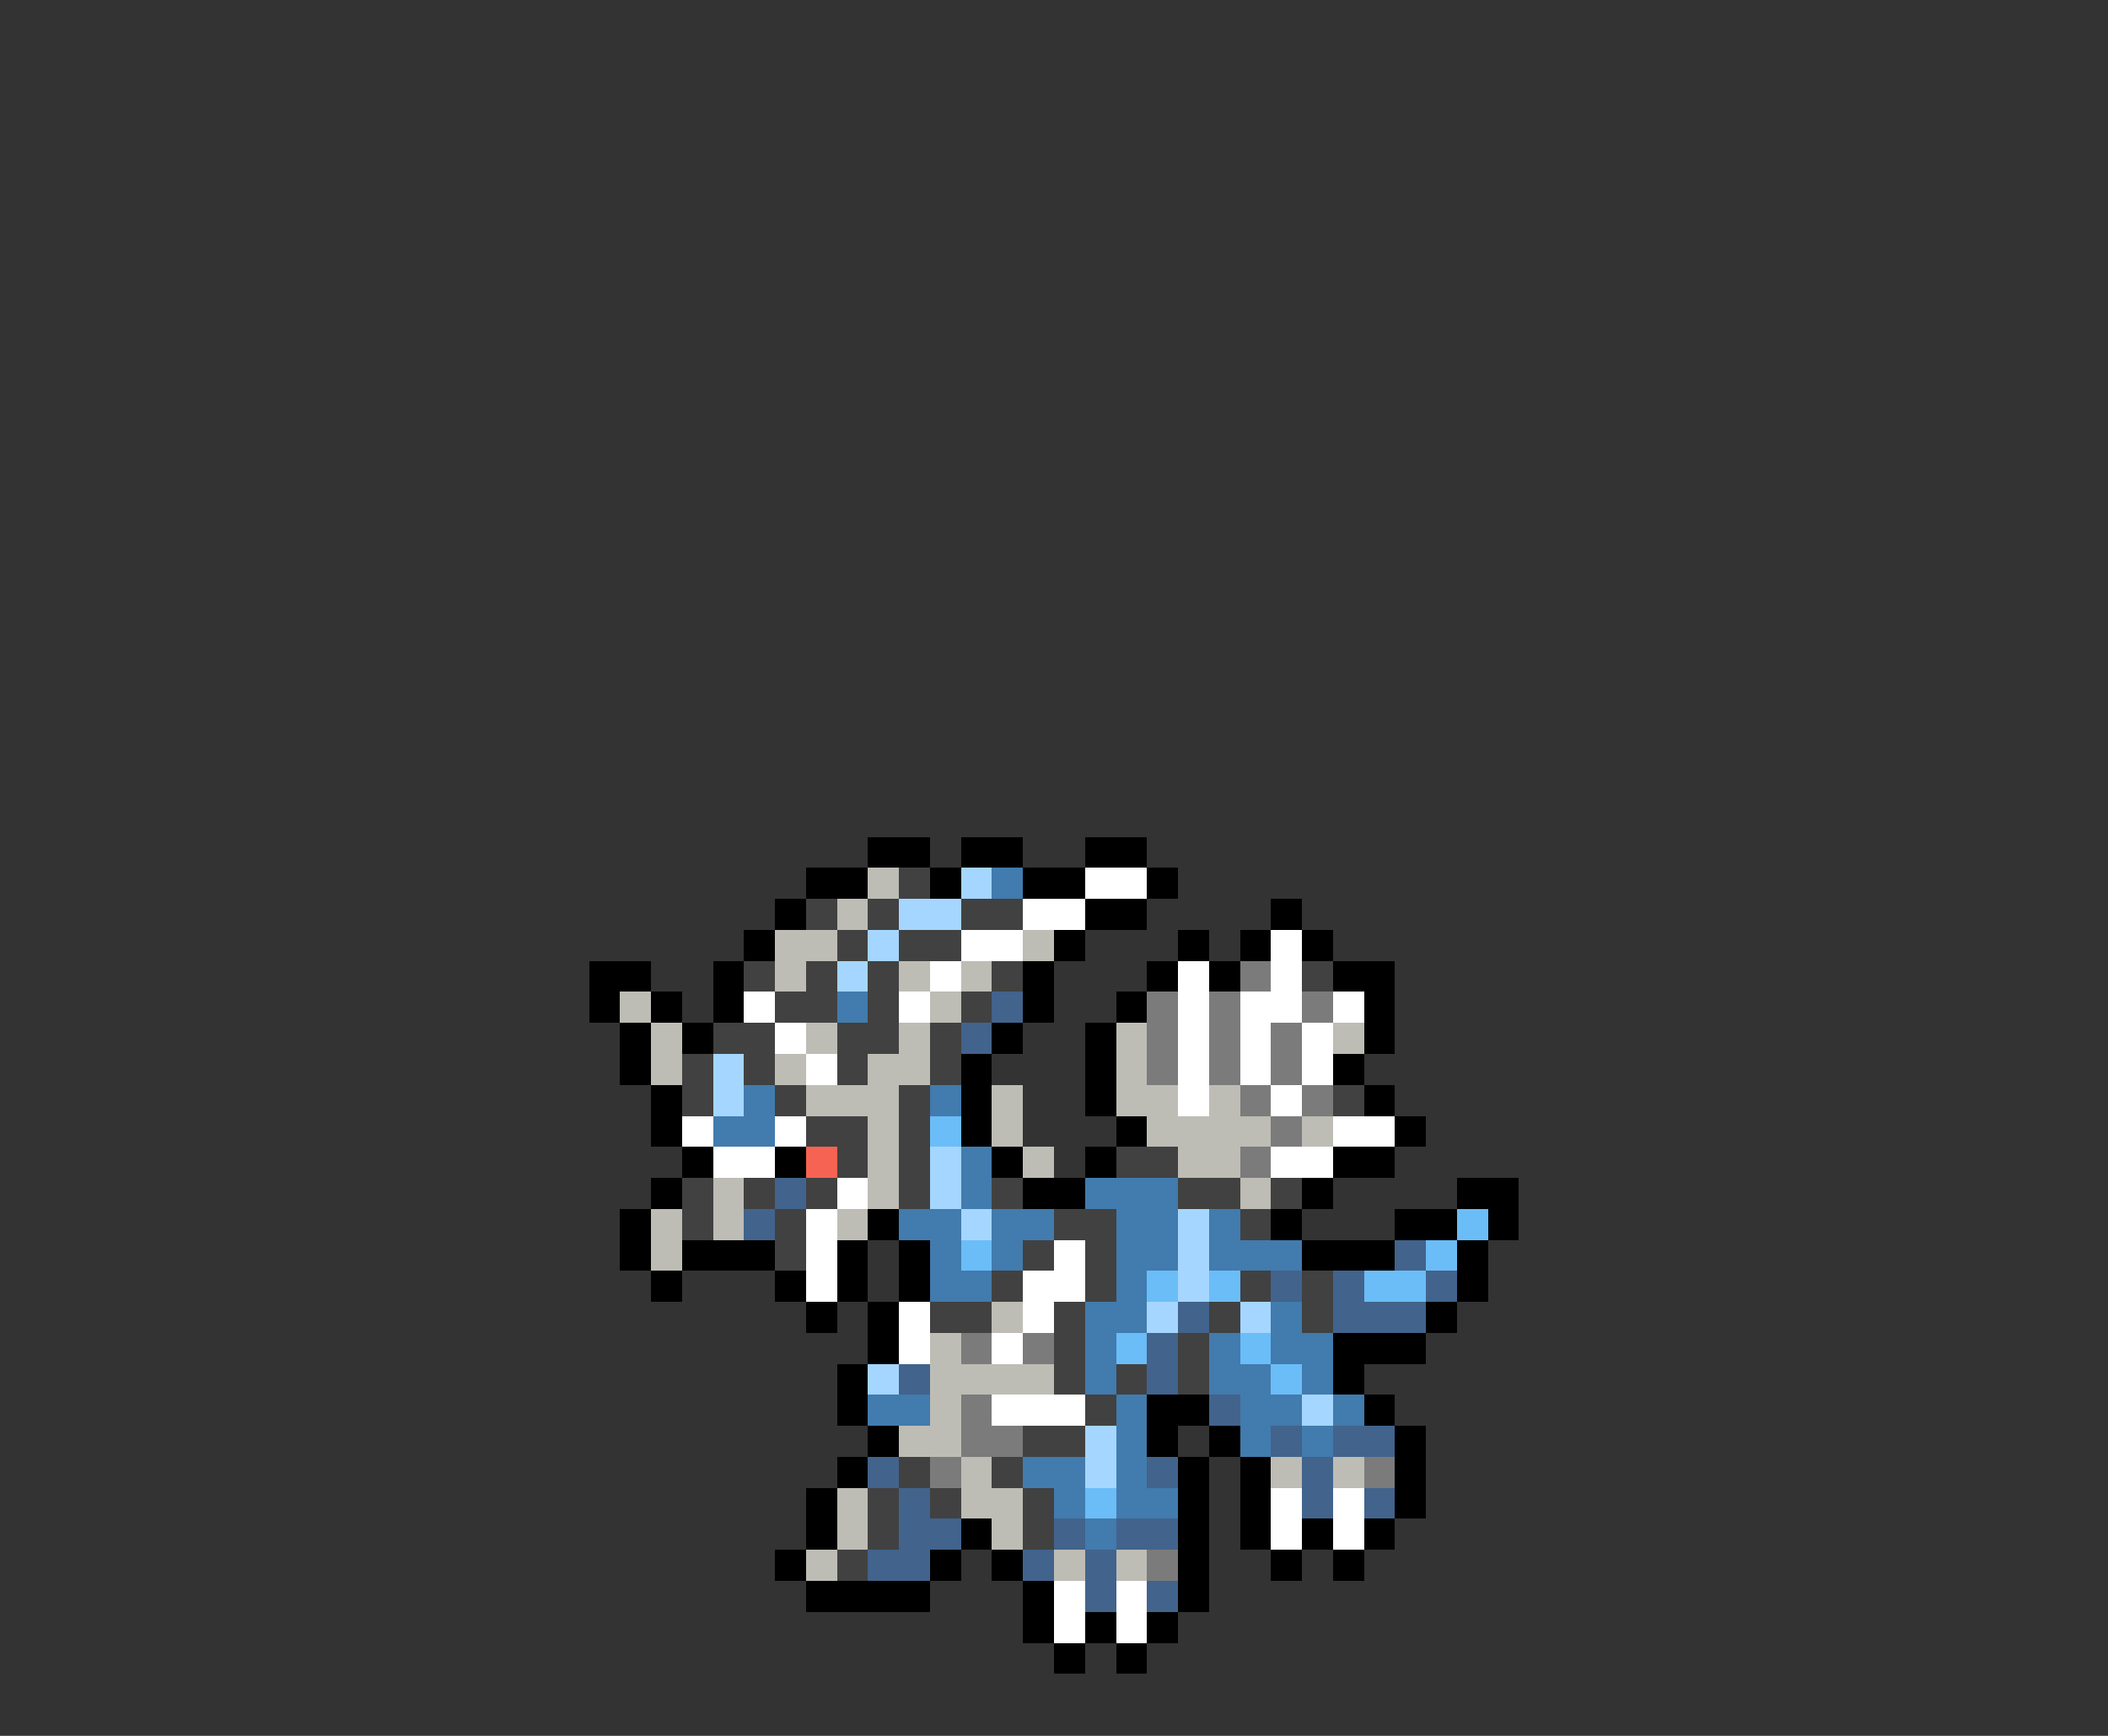 <svg xmlns="http://www.w3.org/2000/svg" viewBox="0 -0.5 68 56" shape-rendering="crispEdges">
<rect x="0" y="-0.5" width="68" height="56" fill="#333333" stroke="none"/>
<path stroke="#000000" d="M28 27h2M31 27h2M35 27h2M26 28h2M30 28h1M33 28h2M37 28h1M25 29h1M35 29h2M41 29h1M24 30h1M34 30h1M38 30h1M40 30h1M42 30h1M19 31h2M23 31h1M33 31h1M37 31h1M39 31h1M43 31h2M19 32h1M21 32h1M23 32h1M33 32h1M36 32h1M44 32h1M20 33h1M22 33h1M32 33h1M35 33h1M44 33h1M20 34h1M31 34h1M35 34h1M43 34h1M21 35h1M31 35h1M35 35h1M44 35h1M21 36h1M31 36h1M36 36h1M45 36h1M22 37h1M25 37h1M32 37h1M35 37h1M43 37h2M21 38h1M33 38h2M42 38h1M47 38h2M20 39h1M28 39h1M41 39h1M45 39h2M48 39h1M20 40h1M22 40h3M27 40h1M29 40h1M42 40h3M47 40h1M21 41h1M25 41h1M27 41h1M29 41h1M47 41h1M26 42h1M28 42h1M46 42h1M28 43h1M43 43h3M27 44h1M43 44h1M27 45h1M37 45h2M44 45h1M28 46h1M37 46h1M39 46h1M45 46h1M27 47h1M38 47h1M40 47h1M45 47h1M26 48h1M38 48h1M40 48h1M45 48h1M26 49h1M31 49h1M38 49h1M40 49h1M42 49h1M44 49h1M25 50h1M30 50h1M32 50h1M38 50h1M41 50h1M43 50h1M26 51h4M33 51h1M38 51h1M33 52h1M35 52h1M37 52h1M34 53h1M36 53h1" />
<path stroke="#bdbdb5" d="M28 28h1M27 29h1M25 30h2M33 30h1M25 31h1M29 31h1M31 31h1M20 32h1M30 32h1M21 33h1M26 33h1M29 33h1M36 33h1M43 33h1M21 34h1M25 34h1M28 34h2M36 34h1M26 35h3M32 35h1M36 35h2M39 35h1M28 36h1M32 36h1M37 36h4M42 36h1M28 37h1M33 37h1M38 37h2M23 38h1M28 38h1M40 38h1M21 39h1M23 39h1M27 39h1M21 40h1M32 42h1M30 43h1M30 44h4M30 45h1M29 46h2M31 47h1M41 47h1M43 47h1M27 48h1M31 48h2M27 49h1M32 49h1M26 50h1M34 50h1M36 50h1" />
<path stroke="#414141" d="M29 28h1M26 29h1M28 29h1M31 29h2M27 30h1M29 30h2M24 31h1M26 31h1M28 31h1M32 31h1M42 31h1M25 32h2M28 32h1M31 32h1M23 33h2M27 33h2M30 33h1M22 34h1M24 34h1M27 34h1M30 34h1M22 35h1M25 35h1M29 35h1M43 35h1M26 36h2M29 36h1M27 37h1M29 37h1M36 37h2M22 38h1M24 38h1M26 38h1M29 38h1M32 38h1M38 38h2M41 38h1M22 39h1M25 39h1M34 39h2M40 39h1M25 40h1M33 40h1M35 40h1M32 41h1M35 41h1M40 41h1M42 41h1M30 42h2M34 42h1M39 42h1M42 42h1M34 43h1M38 43h1M34 44h1M36 44h1M38 44h1M35 45h1M33 46h2M29 47h1M32 47h1M28 48h1M30 48h1M33 48h1M28 49h1M33 49h1M27 50h1" />
<path stroke="#a5d6ff" d="M31 28h1M29 29h2M28 30h1M27 31h1M23 34h1M23 35h1M30 37h1M30 38h1M31 39h1M38 39h1M38 40h1M38 41h1M37 42h1M40 42h1M28 44h1M42 45h1M35 46h1M35 47h1" />
<path stroke="#427bad" d="M32 28h1M27 32h1M24 35h1M30 35h1M23 36h2M31 37h1M31 38h1M35 38h3M29 39h2M32 39h2M36 39h2M39 39h1M30 40h1M32 40h1M36 40h2M39 40h3M30 41h2M36 41h1M35 42h2M41 42h1M35 43h1M39 43h1M41 43h2M35 44h1M39 44h2M42 44h1M28 45h2M36 45h1M40 45h2M43 45h1M36 46h1M40 46h1M42 46h1M33 47h2M36 47h1M34 48h1M36 48h2M35 49h1" />
<path stroke="#ffffff" d="M35 28h2M33 29h2M31 30h2M41 30h1M30 31h1M38 31h1M41 31h1M24 32h1M29 32h1M38 32h1M40 32h2M43 32h1M25 33h1M38 33h1M40 33h1M42 33h1M26 34h1M38 34h1M40 34h1M42 34h1M38 35h1M41 35h1M22 36h1M25 36h1M43 36h2M23 37h2M41 37h2M27 38h1M26 39h1M26 40h1M34 40h1M26 41h1M33 41h2M29 42h1M33 42h1M29 43h1M32 43h1M32 45h3M41 48h1M43 48h1M41 49h1M43 49h1M34 51h1M36 51h1M34 52h1M36 52h1" />
<path stroke="#7b7b7b" d="M40 31h1M37 32h1M39 32h1M42 32h1M37 33h1M39 33h1M41 33h1M37 34h1M39 34h1M41 34h1M40 35h1M42 35h1M41 36h1M40 37h1M31 43h1M33 43h1M31 45h1M31 46h2M30 47h1M44 47h1M37 50h1" />
<path stroke="#42638c" d="M32 32h1M31 33h1M25 38h1M24 39h1M45 40h1M41 41h1M43 41h1M46 41h1M38 42h1M43 42h3M37 43h1M29 44h1M37 44h1M39 45h1M41 46h1M43 46h2M28 47h1M37 47h1M42 47h1M29 48h1M42 48h1M44 48h1M29 49h2M34 49h1M36 49h2M28 50h2M33 50h1M35 50h1M35 51h1M37 51h1" />
<path stroke="#6bbdf7" d="M30 36h1M47 39h1M31 40h1M46 40h1M37 41h1M39 41h1M44 41h2M36 43h1M40 43h1M41 44h1M35 48h1" />
<path stroke="#f76352" d="M26 37h1" />
</svg>